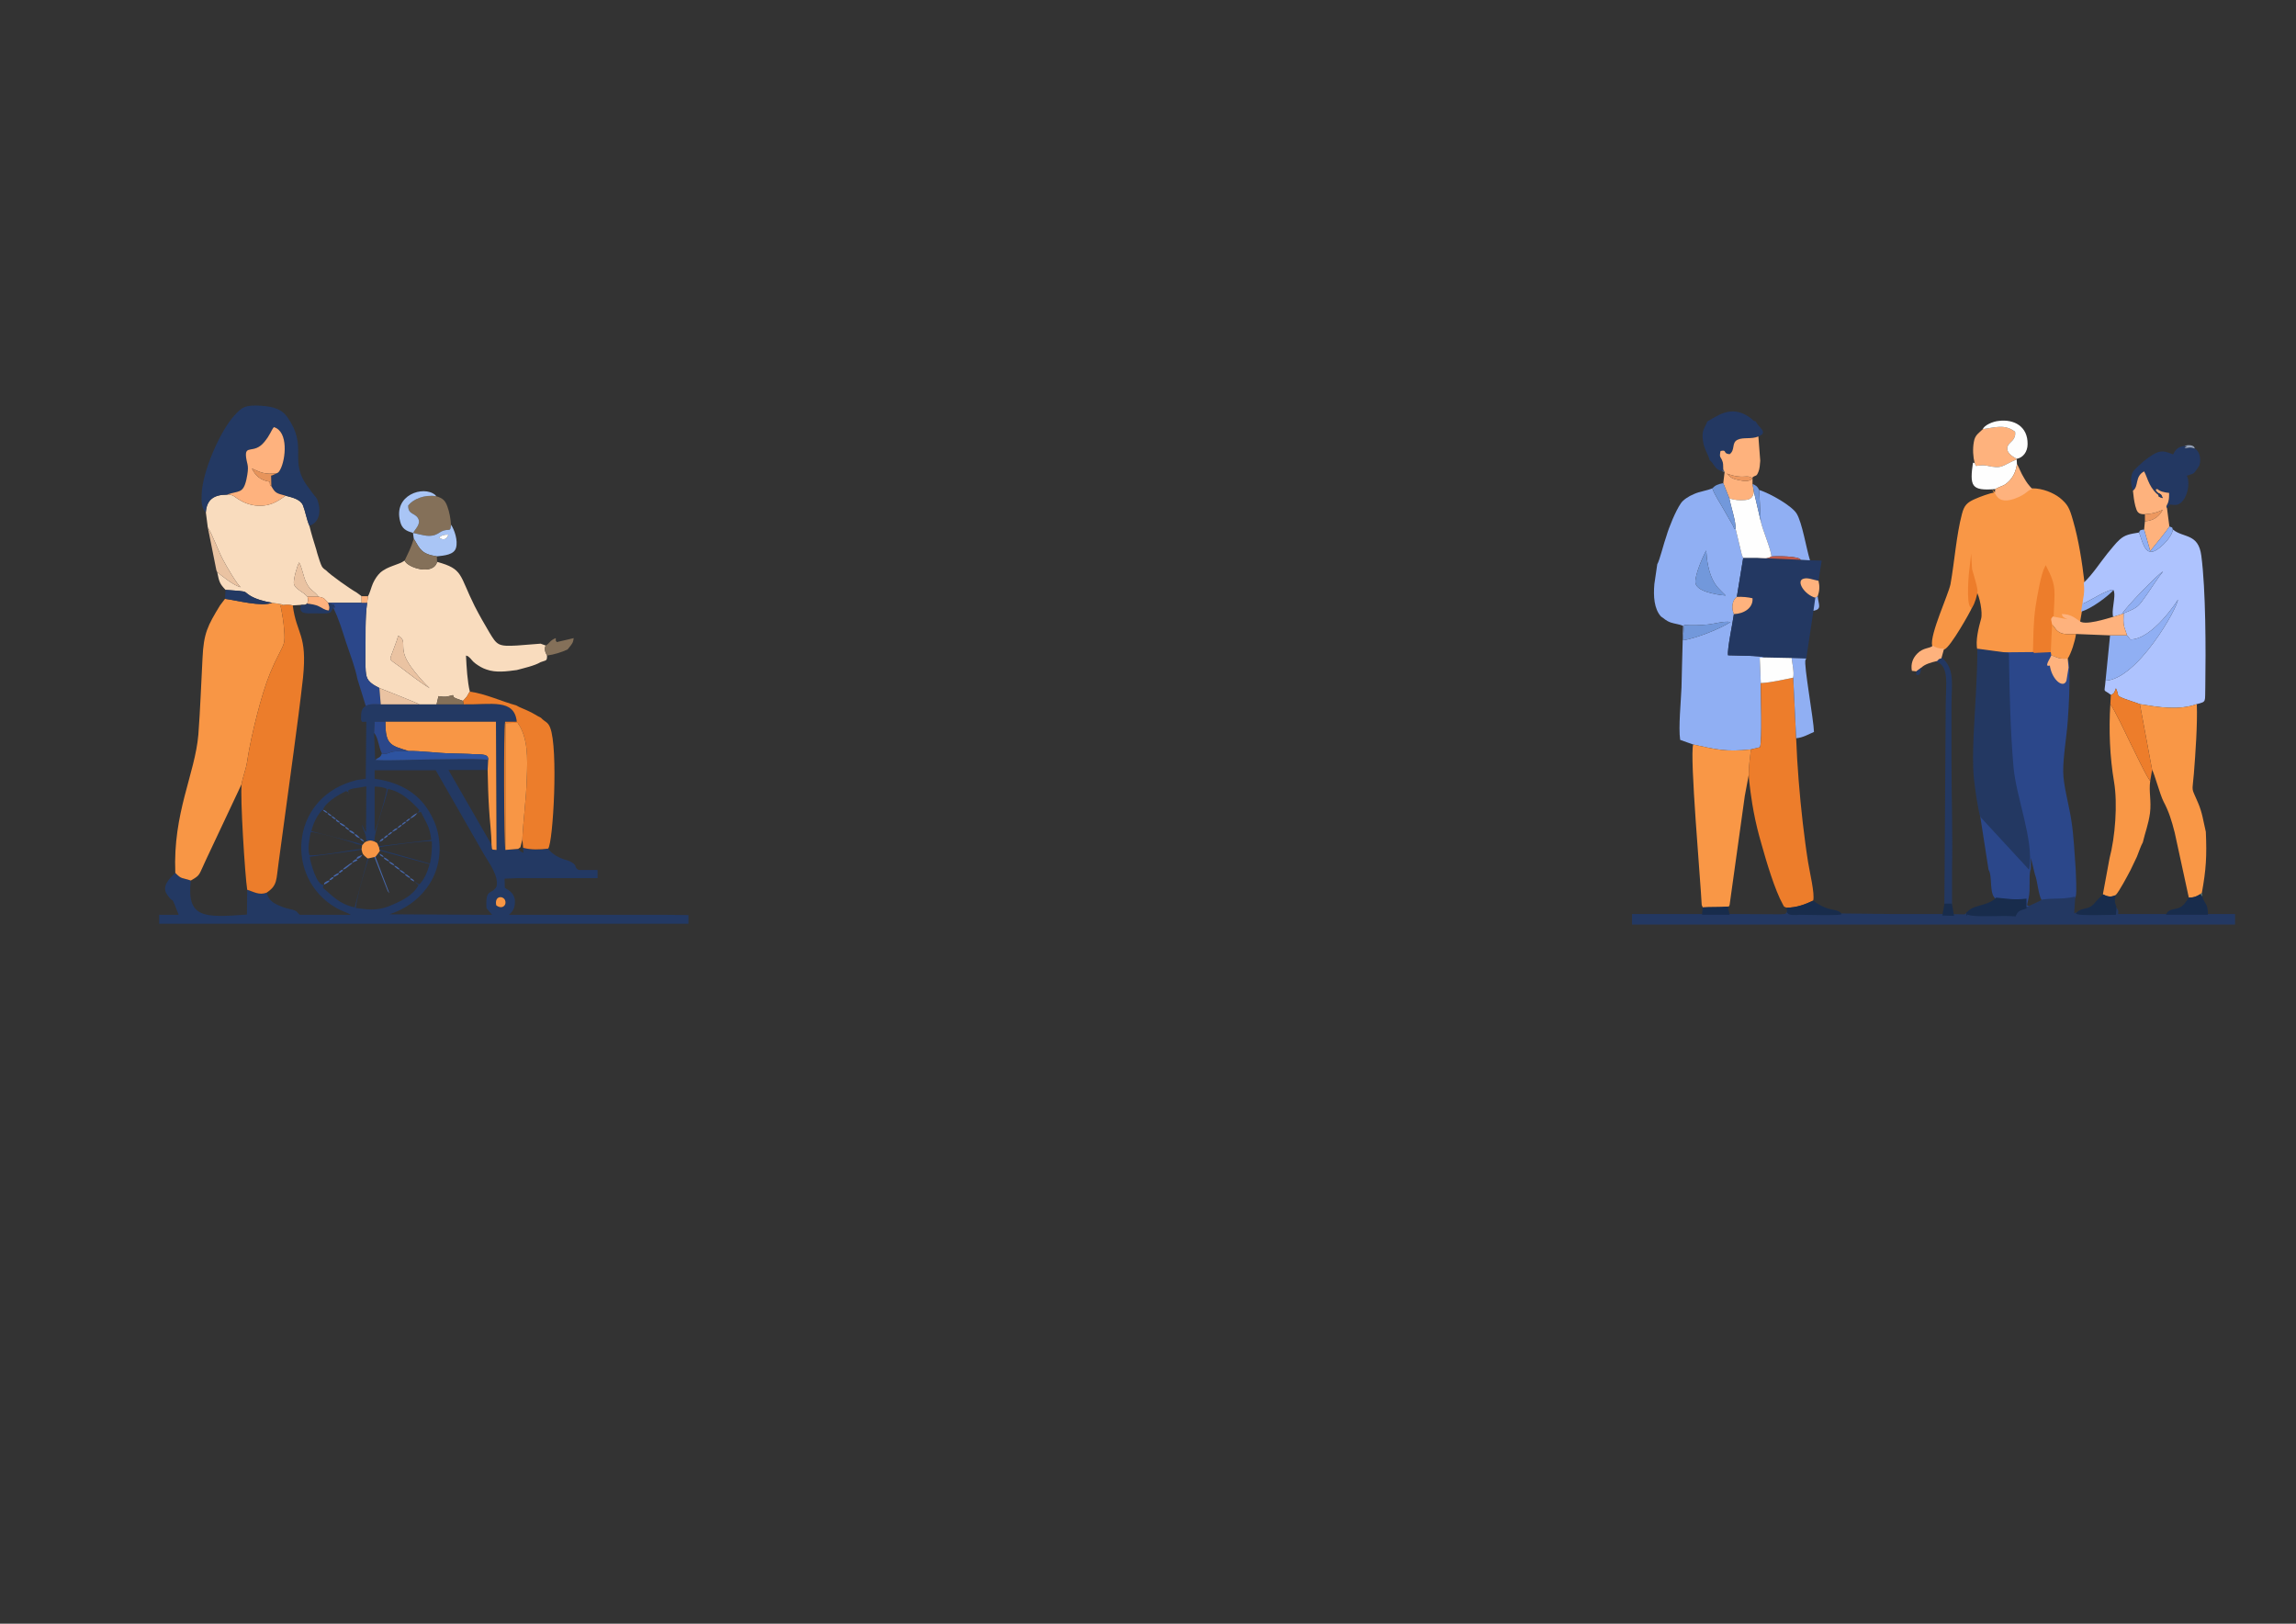 <?xml version="1.0" encoding="UTF-8"?>
<!DOCTYPE svg PUBLIC "-//W3C//DTD SVG 1.1//EN" "http://www.w3.org/Graphics/SVG/1.1/DTD/svg11.dtd">
<!-- Creator: CorelDRAW 2020 (64 Bit) -->
<svg xmlns="http://www.w3.org/2000/svg" xml:space="preserve" width="297mm" height="210mm" version="1.1" style="shape-rendering:geometricPrecision; text-rendering:geometricPrecision; image-rendering:optimizeQuality; fill-rule:evenodd; clip-rule:evenodd"
viewBox="0 0 29700 21000"
 xmlns:xlink="http://www.w3.org/1999/xlink"
 xmlns:xodm="http://www.corel.com/coreldraw/odm/2003">
 <rect x="0" y="0" width="29700" height="21000" fill="#333333" stroke="none"/>
 <defs>
  <style type="text/css">
   <![CDATA[
    .str4 {stroke:#182C4C;stroke-width:20;stroke-miterlimit:22.926}
    .str2 {stroke:#233862;stroke-width:20;stroke-miterlimit:22.926}
    .str1 {stroke:#2B478A;stroke-width:20;stroke-miterlimit:22.926}
    .str3 {stroke:#ED7D2B;stroke-width:20;stroke-miterlimit:22.926}
    .str0 {stroke:#F99746;stroke-width:20;stroke-miterlimit:22.926}
    .fil9 {fill:#847059}
    .fil6 {fill:#847059}
    .fil24 {fill:#182C4C}
    .fil27 {fill:#182C4C}
    .fil20 {fill:#233862}
    .fil19 {fill:#233862}
    .fil0 {fill:#233963}
    .fil5 {fill:#2B478A}
    .fil17 {fill:#2B478A}
    .fil8 {fill:#2D53A0}
    .fil12 {fill:#4667AA}
    .fil30 {fill:#5D8078}
    .fil25 {fill:#7298DB}
    .fil31 {fill:#75829C}
    .fil14 {fill:#90AFF3}
    .fil29 {fill:#96A3BA}
    .fil7 {fill:#A9C5F5}
    .fil16 {fill:#AEC3FE}
    .fil28 {fill:#C05849}
    .fil11 {fill:#E7945B}
    .fil10 {fill:#EAC3A2}
    .fil3 {fill:#EC7D2B}
    .fil18 {fill:#ED7D2B}
    .fil23 {fill:#ED7D2B}
    .fil26 {fill:#ED985F}
    .fil1 {fill:#F89645}
    .fil15 {fill:#F99746}
    .fil2 {fill:#F9DCBE}
    .fil21 {fill:#FEB27D}
    .fil4 {fill:#FEB27E}
    .fil22 {fill:#FEFEFE}
    .fil13 {fill:white}
   ]]>
  </style>
 </defs>
 <g id="Camada_x0020_1">
  <g id="_2877596404864">
   <path class="fil0" d="M6419.15 11708.83c-25.14,-122.81 82.61,-126.22 111.34,-71.64 32.32,64.82 -32.33,133.04 -111.34,71.64zm-4360.31 238.79l0 -115.99 251.94 0c-118.51,-310.43 -43.1,-102.34 -154.44,-269.49 -71.82,-112.58 61.06,-221.74 111.34,-272.91 82.59,85.28 79,58 201.1,98.94 -57.45,491.22 175.98,480.99 725.43,440.06l3.6 -320.67c79.01,23.87 154.43,75.05 251.39,37.53 28.73,105.74 93.37,139.85 186.74,177.38 53.87,23.89 86.19,27.3 140.05,40.93 79.02,20.48 61.06,37.53 104.15,68.23l657.2 0c-71.82,-44.35 -129.29,-44.35 -262.16,-136.45 -596.15,-419.59 -492,-1405.47 341.18,-1606.74l114.91 -17.05 7.18 -736.85c-64.64,0 -50.27,13.64 -68.24,-23.87 0,-95.52 0,-143.29 61.06,-180.81 61.05,-30.7 114.92,-20.47 193.93,-20.47l499.18 0 222.65 0 351.95 0c355.53,6.83 653.62,-78.46 685.92,225.15l-150.83 0c-21.55,95.52 -14.37,1610.15 3.6,1657.91l165.19 -13.65c28.73,30.7 25.13,34.12 68.24,51.16l-3.59 -64.8c104.14,27.29 215.47,23.87 323.21,10.23 35.91,61.4 147.24,129.63 254.97,153.51 143.65,57.99 68.24,88.7 140.07,122.81l244.19 0 0 105.74 -380.66 0 -355.53 0 -305.26 0 -161.61 6.84 3.6 115.98c35.9,30.7 43.09,20.46 82.59,61.41 25.15,23.87 35.92,51.16 46.69,92.1 7.18,95.51 -17.96,146.69 -75.41,197.85l984 0 1037.86 0 299.28 3.05 0 112.94 -6846.66 0zm2561.1 -1756.83l118.51 -20.47 -3.58 593.56c-32.33,-37.53 -28.74,-61.4 -53.88,-98.92 21.55,95.51 53.88,102.35 57.46,218.33 46.69,-17.06 57.47,-17.06 104.15,0 7.18,-180.81 136.47,-487.82 175.97,-678.86 175.97,30.7 319.63,177.39 405.81,272.9 -10.76,20.48 -10.76,23.89 -25.14,37.53 32.32,-13.64 10.78,-3.41 46.68,-13.64 53.87,122.8 114.93,180.79 132.88,361.59l-682.34 81.88 7.19 13.64c86.18,-20.46 606.92,-88.69 682.34,-78.46 3.59,102.35 -3.59,201.27 -25.14,289.97l-653.6 -184.22 7.18 17.06 642.82 173.97c-32.32,112.58 -68.22,194.45 -132.87,262.68l-64.64 -37.53 53.88 44.35c-64.66,129.63 -211.9,201.27 -323.23,249.03 -179.56,81.87 -280.1,78.46 -488.4,47.76 17.95,-160.33 118.51,-491.23 165.19,-641.33l-10.77 0 -125.7 470.76 -43.09 163.74c-208.29,-47.76 -283.71,-150.09 -409.41,-252.44 7.18,-44.34 -3.58,-13.63 10.78,-40.92 -93.37,20.45 -175.97,-303.61 -183.15,-361.61l610.52 -81.87 61.03 -10.24 0 -10.23 -61.03 6.82c-118.51,17.06 -520.74,88.7 -614.11,75.06 -25.15,-98.93 0,-204.68 17.96,-300.21 75.41,0 520.73,122.82 596.15,156.92l68.22 13.66 7.18 -6.82 -75.4 -23.89 -588.97 -150.1c17.95,-85.28 86.19,-238.79 150.82,-276.31 25.15,-88.7 190.35,-191.04 298.08,-242.21 43.1,23.88 10.77,-6.81 39.51,40.93 -7.19,-37.52 -53.88,-61.4 104.14,-81.86zm226.25 -17.07c53.87,0 118.51,6.83 158.02,30.71 -10.78,78.46 -125.7,494.65 -158.02,549.23l0 -579.94zm1447.28 1572.64l71.81 85.27 -75.41 0 -1253.35 -6.81c366.31,-112.58 703.89,-463.94 642.84,-965.42 -14.37,-119.39 -46.69,-211.51 -96.96,-307.01 -143.65,-283.14 -398.63,-433.24 -736.21,-481l0 -109.17 790.08 0 624.88 1088.22c68.22,115.98 193.92,283.14 161.59,416.17 -61.04,112.6 -147.24,10.25 -129.27,279.75zm-1454.46 -2268.55l7.18 -143.27 1569.37 0 7.18 1657.91c-71.82,-6.83 -53.86,6.82 -64.64,-68.22l-556.63 -965.42 506.36 0 7.18 -133.04c-226.25,-17.05 -506.36,-3.41 -739.8,-3.41 -211.88,0 -524.32,20.47 -721.83,6.82l-14.37 -351.37z"/>
   <path class="fil1" d="M2267.68 11289.23c82.6,85.29 79,58 201.11,98.93 129.28,-75.05 96.96,-61.4 201.11,-279.73l456.08 -968.81c10.78,-81.88 53.87,-180.81 71.83,-293.38 14.36,-105.75 35.91,-204.68 57.46,-310.43 43.09,-194.45 89.78,-378.66 147.24,-569.69 57.46,-191.04 125.69,-354.78 211.88,-518.52 61.05,-122.81 75.42,-133.04 61.05,-303.61 -7.18,-105.75 -25.13,-204.68 -46.68,-310.43l32.32 -10.24c-28.73,-17.05 -96.96,-17.05 -140.06,-27.29 -140.06,54.58 -456.09,-30.7 -610.51,-51.17l-64.64 85.29c-158.02,259.26 -211.89,358.19 -226.25,682.26 -17.96,327.49 -28.73,658.39 -53.87,989.29 -43.09,508.28 -330.39,1009.75 -298.07,1787.53z"/>
   <path class="fil2" d="M5557.26 8901.3c-125.7,-78.46 -258.57,-180.8 -373.49,-269.49 -147.24,-109.16 -147.24,-85.28 -118.51,-167.16 28.73,-81.87 64.64,-163.74 86.19,-242.2 93.37,47.76 50.27,105.75 71.82,208.09 14.37,75.05 50.28,129.63 86.19,184.21 71.83,102.34 168.79,211.5 247.8,286.55zm-797.26 -1190.55l-10.77 85.28c-28.73,208.09 -17.96,423.01 -21.55,634.51 0,85.28 -7.18,238.79 14.36,317.25 21.55,78.46 100.56,115.99 165.2,150.1 53.87,20.47 499.18,197.86 517.14,211.5l222.66 0 25.14 -105.75c96.96,13.65 93.37,10.24 186.74,-13.64 17.96,30.7 -3.59,20.47 35.91,40.93l93.38 34.12c17.95,-20.47 28.73,-27.29 46.68,-51.17 21.55,-27.29 17.96,-37.53 43.1,-68.23 -32.32,-129.63 -43.1,-320.66 -50.28,-467.35 43.09,17.06 7.18,-3.41 43.09,23.88 28.73,23.88 32.33,44.35 82.6,81.87 43.1,30.7 86.19,57.99 140.06,75.05 122.1,44.35 262.16,23.88 391.45,6.82 86.19,-23.88 229.84,-54.58 308.84,-102.34 71.83,-27.29 82.6,-10.23 82.6,-85.28 -28.73,-47.76 -35.91,-92.11 -17.95,-129.63l-64.65 -23.88 -305.25 23.88c-244.21,13.64 -258.57,-3.41 -359.13,-170.57 -64.64,-109.16 -129.28,-221.73 -190.33,-341.13 -201.11,-402.54 -143.65,-477.59 -484.82,-569.69 -50.28,180.8 -384.26,75.05 -420.18,-17.06 -79,57.99 -215.47,68.23 -316.02,156.92 -35.92,34.12 -68.24,81.87 -93.38,136.46 -21.54,47.75 -39.5,126.21 -64.64,167.15z"/>
   <path class="fil3" d="M3125.98 10139.62c-21.54,156.92 43.1,1187.14 71.83,1367.94 79.01,23.88 154.42,75.05 251.39,37.52 143.65,-95.52 122.1,-167.15 154.42,-385.48l193.93 -1429.34c43.09,-320.67 86.19,-644.74 122.1,-965.41 57.46,-566.28 -82.6,-552.63 -132.88,-934.7 -43.09,-13.65 -71.82,-13.65 -125.69,-6.83l-32.32 10.24c21.55,105.75 39.5,204.68 46.68,310.43 14.37,170.57 0,180.8 -61.05,303.61 -86.19,163.74 -154.42,327.48 -211.88,518.52 -57.46,191.03 -104.15,375.24 -147.24,569.69 -21.55,105.75 -43.1,204.68 -57.46,310.43 -17.96,112.57 -61.05,211.5 -71.83,293.38z"/>
   <path class="fil2" d="M2662.71 6625.95l25.14 194.44c61.05,95.52 132.88,296.79 193.93,412.77 43.1,85.29 193.93,341.14 233.43,361.61 -93.37,-20.47 -244.2,-146.69 -305.25,-194.45 25.13,126.22 32.32,150.1 107.73,228.56 61.05,3.41 122.1,10.23 179.56,13.64 96.97,10.24 68.24,17.06 132.88,58 75.42,47.75 186.75,78.46 290.89,95.51 43.1,10.24 111.33,10.24 140.06,27.29 53.87,-6.82 82.6,-6.82 125.69,6.83l107.74 -6.83c46.69,-3.41 46.69,6.83 79.01,-17.05 14.36,-51.17 17.95,-37.53 3.59,-88.7 -53.87,-64.81 -165.2,-98.93 -175.97,-170.56 -7.18,-51.17 43.09,-231.97 68.23,-272.91 39.51,68.23 53.87,184.21 93.37,262.67 46.69,98.93 107.74,109.16 158.02,180.8 82.6,13.65 75.42,30.7 122.1,75.05l3.59 3.41 430.95 0 0 -85.28 -64.64 -47.76c-86.19,-47.76 -341.17,-228.56 -395.04,-286.55 -57.46,-37.52 -57.46,-54.58 -82.6,-122.81 -14.36,-47.76 -32.32,-95.51 -43.09,-143.27 -32.32,-102.34 -64.64,-208.09 -89.78,-310.43 -35.91,-81.88 -50.28,-180.8 -82.6,-262.68 -32.32,-78.46 -132.88,-102.34 -226.25,-126.22 -107.74,78.46 -208.29,146.69 -395.04,126.22 -71.82,-10.23 -140.05,-34.11 -193.92,-68.22 -64.65,-34.12 -86.19,-78.46 -168.79,-71.64 -168.79,0 -262.16,64.81 -272.94,228.56z"/>
   <path class="fil0" d="M2608.85 6387.16c-3.6,88.69 -7.19,184.21 53.86,238.79 10.78,-163.75 104.15,-228.56 272.94,-228.56 150.83,-54.58 208.29,-6.82 251.39,-194.45 39.5,-187.62 10.77,-180.8 -3.6,-286.55 -21.54,-173.98 100.56,-37.52 233.44,-197.85 82.59,-98.93 86.19,-146.69 125.69,-194.45 190.33,54.58 154.42,416.18 82.6,549.22 -21.55,40.94 -32.32,40.94 -46.69,47.76l-57.46 27.29c-3.59,-3.41 -7.18,3.41 -14.36,3.41l3.59 136.46c50.28,88.69 64.64,92.1 183.15,122.8 93.37,23.88 193.93,47.76 226.25,126.22 32.32,81.88 46.69,180.8 82.6,262.68 136.47,-44.35 158.01,-201.27 96.96,-351.37 -43.09,-51.17 -71.82,-92.11 -104.14,-136.45 -280.12,-358.19 7.18,-518.53 -283.71,-924.47 -64.65,-92.11 -172.38,-129.63 -330.4,-139.87 -211.88,-13.64 -251.38,17.06 -355.53,133.04 -175.97,194.45 -405.81,712.97 -416.58,1006.35z"/>
   <path class="fil3" d="M5988.21 9065.05l10.77 44.34c355.53,6.83 653.61,-78.46 685.93,225.15l-150.84 0c-21.54,95.52 -14.36,1610.15 3.6,1657.91l0 -1640.85 158.01 -3.41c136.47,194.44 129.29,453.7 118.51,723.2 -7.18,269.49 -46.68,532.17 -57.46,788.02l10.78 105.75c104.14,27.29 215.47,23.88 323.21,10.23 64.64,-78.46 132.87,-1299.72 25.14,-1565.8 -28.73,-75.05 -68.24,-71.64 -118.51,-126.22 -50.28,-23.88 -96.97,-57.99 -158.02,-85.28 -46.69,-23.88 -118.51,-47.76 -161.61,-75.05 -179.56,-47.76 -405.81,-153.51 -599.73,-177.39 -25.14,30.7 -21.55,40.94 -43.1,68.23 -17.95,23.88 -28.73,30.7 -46.68,51.17z"/>
   <path class="fil1" d="M5284.32 9713.2c161.61,-3.41 373.49,27.29 549.46,30.7 96.97,3.41 197.52,3.41 294.48,10.24 107.74,3.41 193.93,-3.42 186.75,71.63l-7.18 133.04c3.59,167.16 7.18,324.08 17.95,491.24 7.19,150.09 32.32,330.89 32.32,474.17 10.78,75.05 -7.18,61.4 64.65,68.23l-7.19 -1657.91 -1429.31 0c-3.59,303.61 71.82,307.02 298.07,378.66z"/>
   <path class="fil1" d="M6537.67 10992.45l165.19 -13.65 28.73 -20.47 25.14 -98.92c10.78,-255.85 50.28,-518.53 57.46,-788.02 10.78,-269.5 17.96,-528.76 -118.51,-723.2l-158.01 3.41 0 1640.85z"/>
   <path class="fil4" d="M2935.65 6397.39c82.6,-6.82 104.14,37.52 168.79,71.64 53.87,34.11 122.1,57.99 193.92,68.22 186.75,20.47 287.3,-47.76 395.04,-126.22 -118.51,-30.7 -132.87,-34.11 -183.15,-122.8 -7.18,-13.65 -17.96,20.46 -21.55,-58 -125.69,-20.46 -183.15,-78.46 -229.84,-170.56 114.92,51.17 165.2,78.46 319.62,61.4 14.37,-6.82 25.14,-6.82 46.69,-47.76 71.82,-133.04 107.73,-494.64 -82.6,-549.22 -39.5,47.76 -43.1,95.52 -125.69,194.45 -132.88,160.33 -254.98,23.87 -233.44,197.85 14.37,105.75 43.1,98.93 3.6,286.55 -43.1,187.63 -100.56,139.87 -251.39,194.45z"/>
   <path class="fil5" d="M4311.1 7860.85c71.82,143.27 111.32,279.73 165.19,446.88 46.69,136.46 122.1,337.72 147.24,474.18l107.74 347.95c61.05,-30.7 114.92,-20.47 193.93,-20.47l-17.96 -211.5c-64.64,-34.11 -143.65,-71.64 -165.2,-150.1 -21.54,-78.46 -14.36,-231.97 -14.36,-317.25 3.59,-211.5 -7.18,-426.42 21.55,-634.51l-71.83 0 -430.95 0c17.96,10.24 -3.59,3.41 39.51,17.06 10.77,3.41 28.73,6.82 35.91,10.23 17.95,68.23 7.18,13.65 -10.77,37.53z"/>
   <path class="fil6" d="M5345.37 6892.03l-3.59 0c93.37,17.06 197.52,61.41 290.89,23.88 46.69,-17.06 61.05,-40.94 107.74,-54.58 79.01,-20.47 86.19,17.06 93.37,-75.05 -3.59,-71.64 -21.55,-170.57 -46.68,-235.38 -28.73,-81.87 -64.65,-109.16 -143.65,-133.04 -154.43,-23.88 -298.08,37.52 -362.72,119.39 -3.59,119.4 82.6,92.11 125.69,163.75 46.69,75.05 -39.5,143.27 -61.05,191.03z"/>
   <path class="fil7" d="M5679.36 6953.44c35.91,-34.12 71.82,-40.94 122.1,-37.53 -28.73,64.82 -64.64,75.05 -122.1,37.53zm-337.58 -61.41l10.78 75.05c82.59,139.87 100.55,197.86 298.07,228.56 96.96,-10.23 222.66,-20.47 247.79,-109.16 28.73,-95.52 -21.54,-238.8 -64.64,-300.2 -7.18,92.11 -14.36,54.58 -93.37,75.05 -46.69,13.64 -61.05,37.52 -107.74,54.58 -93.37,37.53 -197.52,-6.82 -290.89,-23.88z"/>
   <path class="fil8" d="M4939.56 9743.9c-17.95,57.99 -43.09,47.76 -86.19,85.28 197.52,13.65 509.96,-6.82 721.84,-6.82 233.43,0 513.55,-13.64 739.8,3.41 7.18,-75.05 -79.01,-68.22 -186.75,-71.63 -96.96,-6.83 -197.51,-6.83 -294.48,-10.24 -175.97,-3.41 -387.85,-34.11 -549.46,-30.7 -64.64,3.41 -129.28,-3.41 -193.93,6.82 -71.82,13.65 -93.37,44.35 -150.83,23.88z"/>
   <path class="fil7" d="M5345.37 6892.03c21.55,-47.76 107.74,-115.98 61.05,-191.03 -43.09,-71.64 -129.28,-44.35 -125.69,-163.75 64.64,-81.87 208.29,-143.27 362.72,-119.39l-14.37 -17.06c-150.83,-126.22 -545.87,0 -452.5,344.54 21.55,88.7 71.83,122.81 168.79,146.69z"/>
   <path class="fil9" d="M5234.04 7250.22c35.92,92.11 369.9,197.86 420.18,17.06l-3.59 -71.64c-197.52,-30.7 -215.48,-88.69 -298.07,-228.56 -35.92,119.4 -71.83,184.21 -118.52,283.14z"/>
   <path class="fil10" d="M5557.26 8901.3c-79.01,-75.05 -175.97,-184.21 -247.8,-286.55 -35.91,-54.58 -71.82,-109.16 -86.19,-184.21 -21.55,-102.34 21.55,-160.33 -71.82,-208.09 -21.55,78.46 -57.46,160.33 -86.19,242.2 -28.73,81.88 -28.73,58 118.51,167.16 114.92,88.69 247.79,191.03 373.49,269.49z"/>
   <path class="fil5" d="M4839.01 9477.82c53.87,61.4 61.05,191.03 100.55,266.08 57.46,20.47 79.01,-10.23 150.83,-23.88 64.65,-10.23 129.29,-3.41 193.93,-6.82 -226.25,-71.64 -301.66,-75.05 -298.07,-378.66l1429.31 0 -1569.37 0 -7.18 143.28z"/>
   <path class="fil10" d="M2799.18 7376.44l10.78 23.88c61.05,47.76 211.88,173.98 305.25,194.45 -39.5,-20.47 -190.33,-276.32 -233.43,-361.61 -61.05,-115.98 -132.88,-317.25 -193.93,-412.77l111.33 556.05z"/>
   <path class="fil0" d="M2910.51 7744.86c154.42,20.47 470.45,105.75 610.51,51.17 -104.14,-17.05 -215.47,-47.76 -290.89,-95.51 -64.64,-40.94 -35.91,-47.76 -132.88,-58 -57.46,-3.41 -118.51,-10.23 -179.56,-13.64l-7.18 115.98z"/>
   <path class="fil10" d="M4925.2 9109.39l499.18 0c-17.96,-13.64 -463.27,-191.03 -517.14,-211.5l17.96 211.5z"/>
   <path class="fil10" d="M3977.11 7717.57l143.65 0c-50.28,-71.64 -111.33,-81.87 -158.02,-180.8 -39.5,-78.46 -53.86,-194.44 -93.37,-262.67 -25.14,40.94 -75.41,221.74 -68.23,272.91 10.77,71.63 122.1,105.75 175.97,170.56z"/>
   <path class="fil9" d="M7058.4 8348.67c-17.96,37.52 -10.78,81.87 17.95,129.63 86.19,-10.24 193.93,-44.35 265.75,-78.46l43.1 -54.58c25.14,-34.12 28.73,-44.35 35.91,-92.11l-71.82 17.06 -147.24 34.11c-28.73,-40.93 -3.6,-13.64 -14.37,-51.17 -82.6,34.11 -75.42,68.23 -129.28,95.52z"/>
   <path class="fil1" d="M4738.45 10883.28c-28.73,13.65 -25.14,17.06 -46.68,40.94l-7.19 6.82 -7.18 47.76 0 10.24c14.37,61.4 14.37,61.4 68.24,105.75 3.59,3.41 7.18,6.82 10.77,6.82l10.77 0 75.42 -17.06 14.36 -3.41c21.55,-30.7 32.33,-37.52 57.46,-78.46l-7.18 -17.06 -3.59 -27.29 -7.18 -13.64c-21.55,-51.17 -10.78,-37.53 -53.87,-61.41 -46.69,-17.05 -57.46,-17.05 -104.15,0z"/>
   <path class="fil0" d="M3973.52 7806.27c-32.32,23.88 -32.32,13.64 -79.01,17.05 -39.5,126.22 71.83,109.17 175.97,109.17 43.1,0 111.33,3.41 150.83,0 71.83,-6.83 57.46,-20.47 89.79,-71.64 17.95,-23.88 28.72,30.7 10.77,-37.53 -7.18,-3.41 -25.14,-6.82 -35.91,-10.23 -43.1,-13.65 -21.55,-6.82 -39.51,-17.06l-3.59 -3.41c10.78,44.35 25.14,51.17 10.78,102.34 -57.46,-3.41 -79.01,-30.7 -125.7,-51.17 -43.09,-23.88 -104.14,-30.7 -154.42,-37.52z"/>
   <path class="fil4" d="M3973.52 7806.27c50.28,6.82 111.33,13.64 154.42,37.52 46.69,20.47 68.24,47.76 125.7,51.17 14.36,-51.17 0,-57.99 -10.78,-102.34 -46.68,-44.35 -39.5,-61.4 -122.1,-75.05l-143.65 0c14.36,51.17 10.77,37.53 -3.59,88.7z"/>
   <path class="fil9" d="M5647.04 9109.39l351.94 0 -10.77 -44.34 -93.38 -34.12c-39.5,-20.46 -17.95,-10.23 -35.91,-40.93 -93.37,23.88 -89.78,27.29 -186.74,13.64l-25.14 105.75z"/>
   <path class="fil11" d="M3510.25 6288.23l-3.59 -136.46c7.18,0 10.77,-6.82 14.36,-3.41l57.46 -27.29c-154.42,17.06 -204.7,-10.23 -319.62,-61.4 46.69,92.1 104.15,150.1 229.84,170.56 3.59,78.46 14.37,44.35 21.55,58z"/>
   <path class="fil1" d="M6419.15 11708.83c79.01,61.4 143.65,-6.83 111.33,-71.64 -28.73,-54.58 -136.46,-51.17 -111.33,71.64z"/>
   <polygon class="fil4" points="4677.4,7796.03 4749.23,7796.03 4760,7710.75 4677.4,7710.75 "/>
   <path class="fil12" d="M4856.96 11081.14l-14.36 3.41 172.38 440.06c10.77,17.06 14.36,17.06 21.55,27.29l-179.57 -470.76z"/>
   <path class="fil13" d="M5679.36 6953.44c57.46,37.52 93.37,27.29 122.1,-37.53 -50.28,-3.41 -86.19,3.41 -122.1,37.53z"/>
   <path class="fil12" d="M4436.79 11248.3c35.91,-13.65 39.5,-17.06 68.23,-40.94 14.37,-13.64 17.96,-13.64 28.73,-23.88 32.32,-23.88 14.37,-6.82 25.14,-27.29 -35.91,13.65 -35.91,17.06 -68.23,40.94 -14.37,10.23 -17.96,13.64 -28.73,20.46 -32.32,27.3 -14.37,6.83 -25.14,30.71z"/>
   <path class="fil12" d="M4627.12 11081.14c-21.54,23.88 -10.77,17.06 -14.36,30.7 46.69,-17.05 50.28,-20.46 75.42,-57.99l-61.06 27.29z"/>
   <path class="fil12" d="M5305.87 10586.5c39.5,-13.65 68.23,-37.53 93.37,-71.64 -28.73,13.65 -28.73,10.24 -53.87,30.7 -7.18,6.83 -14.36,10.24 -21.54,17.06 -14.37,17.06 -10.78,10.23 -17.96,23.88z"/>
   <path class="fil12" d="M4188.99 11442.74c10.78,-6.82 32.32,-17.05 39.51,-20.47 50.27,-34.11 21.54,-13.64 32.32,-37.52 -14.37,6.82 -32.32,10.23 -46.69,20.47 -43.09,34.11 -7.18,3.41 -25.14,37.52z"/>
   <path class="fil12" d="M4584.03 10787.77c-10.77,-20.47 17.96,-3.41 -28.73,-37.53 -14.37,-6.82 -25.14,-10.23 -39.5,-13.64 17.95,30.7 -17.96,-3.41 25.13,30.7 14.37,10.23 28.73,13.64 43.1,20.47z"/>
   <path class="fil12" d="M4314.69 11343.81c10.77,-6.82 25.13,-10.23 35.91,-17.05 53.87,-34.12 21.55,-13.65 32.32,-37.53 -10.77,6.83 -25.14,10.24 -35.91,17.06 -53.87,34.11 -21.55,13.64 -32.32,37.52z"/>
   <path class="fil12" d="M4465.52 10692.25c-10.78,-20.47 14.36,-3.41 -32.32,-34.11 -14.37,-10.24 -25.14,-13.65 -39.51,-17.06 14.37,27.29 -17.95,-3.41 25.14,30.7 14.37,10.24 28.73,13.65 46.69,20.47z"/>
   <path class="fil12" d="M4616.35 10825.29l39.5 17.06c-10.77,-20.47 0,-3.41 -17.95,-23.88 -7.18,-10.23 -17.96,-13.65 -25.14,-23.88l-28.73 -6.82c3.59,3.41 3.59,3.41 7.18,10.23 0,3.41 3.59,6.82 3.59,6.82 0,3.42 21.55,20.47 21.55,20.47z"/>
   <path class="fil12" d="M5032.93 11142.55c-14.36,-23.88 14.37,-3.42 -25.13,-30.71 -14.37,-13.64 -28.73,-17.05 -43.1,-23.88 14.37,23.88 -17.95,0 21.55,30.71 14.36,10.23 32.32,17.05 46.68,23.88z"/>
   <path class="fil12" d="M4558.89 11156.19l64.64 -27.29 -10.77 -17.06c-35.91,13.65 7.18,-13.64 -28.73,13.65 -43.1,30.7 -10.77,3.41 -25.14,30.7z"/>
   <path class="fil12" d="M5101.17 11193.72c-14.37,-23.88 14.36,0 -25.14,-30.71 -14.37,-10.23 -28.73,-13.64 -43.1,-20.46 10.78,23.87 -14.36,0 25.14,30.7 10.78,10.23 28.73,13.64 43.1,20.47z"/>
   <path class="fil12" d="M5072.44 10760.48c10.77,-6.83 25.14,-10.24 35.91,-17.06 3.59,-3.41 14.37,-10.23 17.96,-10.23 21.54,-20.47 7.18,-6.83 17.95,-23.88 -14.36,3.41 -28.73,6.82 -39.5,13.64 -3.59,3.41 -10.77,10.24 -14.37,13.65 -21.54,17.05 -7.18,3.41 -17.95,23.88z"/>
   <path class="fil12" d="M5305.87 11357.46c-14.37,-27.29 14.36,-3.41 -25.14,-30.7 -10.77,-13.65 -28.73,-17.06 -43.09,-23.88 14.36,23.88 -14.37,0 25.13,30.7 14.37,10.23 25.14,17.06 43.1,23.88z"/>
   <path class="fil12" d="M5169.4 11248.3c-14.36,-23.88 14.37,0 -25.14,-30.71 -10.77,-10.23 -28.73,-17.05 -43.09,-23.87 14.36,23.87 -14.37,3.41 25.14,30.7 10.77,13.64 28.73,17.05 43.09,23.88z"/>
   <path class="fil12" d="M5237.64 11302.88c-14.37,-27.29 17.95,0 -25.14,-30.7 -10.78,-10.24 -28.73,-17.06 -43.1,-23.88 14.37,23.88 -14.36,0 25.14,30.7 14.37,10.23 28.73,17.06 43.1,23.88z"/>
   <path class="fil12" d="M4964.7 10842.35c-21.55,10.23 -3.59,-6.82 -28.73,10.23 -32.32,27.29 -10.77,10.24 -28.73,37.53 61.05,-30.7 35.91,-10.24 57.46,-47.76z"/>
   <path class="fil12" d="M4382.92 11289.23c32.32,-10.23 -3.59,17.06 28.73,-10.23 43.09,-30.7 10.77,-3.41 25.14,-30.7 -35.91,13.64 7.18,-13.65 -28.73,10.23 -43.1,34.11 -10.78,3.41 -25.14,30.7z"/>
   <path class="fil12" d="M4260.82 11384.75c35.91,-13.65 -7.18,17.06 28.73,-10.23 43.09,-34.12 10.77,-3.42 25.14,-30.71 -32.32,10.24 7.18,-17.05 -28.73,10.24 -43.1,34.11 -10.78,3.41 -25.14,30.7z"/>
   <path class="fil12" d="M4964.7 10842.35c21.55,-6.82 3.59,6.82 28.73,-10.24 35.91,-27.29 14.37,-10.23 25.14,-30.7 -32.32,10.24 7.18,-13.64 -28.73,10.24 -35.91,30.7 -10.77,10.23 -25.14,30.7z"/>
   <path class="fil12" d="M5018.57 10801.41c25.14,-10.23 0,10.24 28.73,-13.64 35.91,-23.88 14.36,-10.24 25.14,-27.29 -25.14,10.23 3.59,-13.65 -28.73,10.23 -39.51,30.7 -10.78,6.82 -25.14,30.7z"/>
   <path class="fil12" d="M4393.69 10641.08c-10.77,-23.88 14.37,0 -25.14,-30.7 -25.13,-20.47 -3.59,-3.41 -25.13,-13.65 10.77,20.47 -7.19,6.83 14.36,27.29 14.37,10.24 21.55,10.24 35.91,17.06z"/>
   <path class="fil12" d="M5198.13 10668.37c25.14,-10.23 -3.59,10.24 28.73,-13.64 35.91,-23.88 10.78,-6.83 25.14,-27.29 -28.73,10.23 0,-10.24 -28.73,10.23 -32.32,23.88 -14.36,13.64 -25.14,30.7z"/>
   <path class="fil12" d="M5359.74 11401.81c-14.37,-20.47 3.59,-10.24 -17.96,-27.29 -14.36,-10.24 -17.95,-10.24 -35.91,-17.06 10.77,17.06 -7.18,6.82 14.36,23.88 14.37,10.23 21.55,10.23 39.51,20.47z"/>
   <path class="fil12" d="M5252 10627.44c28.73,-13.65 -7.18,13.64 28.73,-13.65 32.32,-23.88 14.37,-10.23 25.14,-27.29 -25.14,10.23 0,-10.23 -28.73,10.23 -35.91,27.29 -14.37,10.24 -25.14,30.71z"/>
   <path class="fil12" d="M5144.26 10709.31c21.55,-10.24 -3.59,10.23 28.73,-13.65 35.92,-27.29 10.78,-6.82 25.14,-27.29 -28.73,10.24 0,-10.23 -28.73,10.24 -32.32,23.87 -14.36,13.64 -25.14,30.7z"/>
   <path class="fil12" d="M4235.68 10514.86c-14.37,-20.47 14.36,0 -25.14,-27.29 -28.73,-20.47 -7.18,-3.41 -32.32,-13.64 10.77,17.05 0,10.23 21.55,23.87 14.36,13.65 17.95,10.24 35.91,17.06z"/>
   <path class="fil12" d="M4964.7 11087.96c-17.95,-30.7 -7.18,-20.46 -57.46,-47.75 14.37,23.88 3.59,23.88 57.46,47.75z"/>
   <path class="fil12" d="M4343.42 10596.73c-14.37,-23.88 14.36,3.41 -25.14,-27.29 -35.91,-27.29 0,0 -28.73,-13.64 10.77,17.05 -7.18,6.82 17.95,23.88 14.37,13.64 17.96,13.64 35.92,17.05z"/>
   <path class="fil12" d="M4515.8 10736.6c-14.37,-27.29 17.95,0 -25.14,-30.7 -25.14,-20.47 -7.19,-3.42 -25.14,-13.65 10.77,20.47 -7.18,6.82 14.36,23.88 14.37,13.64 21.55,13.64 35.92,20.47z"/>
   <path class="fil12" d="M4655.85 10842.35c14.37,27.29 7.19,20.47 57.46,47.76 -17.95,-23.88 -7.18,-27.29 -57.46,-47.76z"/>
   <path class="fil12" d="M4289.55 10555.8c-14.37,-20.47 14.36,0 -25.14,-27.29 -32.32,-23.88 -3.59,-3.41 -28.73,-13.65 10.77,17.06 -3.59,6.82 17.96,23.88 14.36,13.65 17.95,10.23 35.91,17.06z"/>
  </g>
  <g id="_2841175029488">
   <path class="fil14" d="M21785.48 8083.33c106.68,7.06 209.92,3.53 313.15,-7.06 92.91,-10.58 199.59,-45.87 285.62,-31.76 -110.12,77.64 -447.36,215.27 -615.97,236.45l17.2 -197.63zm536.83 -381.13c-123.88,-10.59 -392.3,-52.94 -392.3,-176.45 0,-102.35 96.36,-328.2 141.09,-405.84 6.88,127.04 27.53,250.56 72.27,352.9 48.17,112.93 106.67,155.28 178.94,229.39zm-767.39 -765.8c-27.53,70.58 -89.47,321.14 -117,359.96l-37.85 257.62c-13.77,158.8 -3.44,321.14 86.03,419.95 41.29,24.71 58.5,52.94 127.32,77.64 55.06,17.65 106.68,21.17 158.3,42.35l-13.77 508.18 -6.88 289.38c-6.88,179.98 -41.29,515.24 -17.21,677.57l168.62 60c295.95,63.52 419.83,98.81 746.74,63.52l117 -28.23c30.98,-88.23 10.33,-684.63 10.33,-829.32l-13.77 -328.2 58.5 -3.53c-34.41,-24.71 -392.29,-24.71 -468,-28.24 -13.76,-70.58 61.94,-427.01 75.71,-532.88 -34.41,-74.11 -24.09,-179.98 37.85,-222.33l82.59 -504.65c-6.88,-10.59 -3.44,-3.53 -13.77,-28.23 -6.88,-21.18 -3.44,-3.53 -6.88,-21.18l-79.15 -331.72c-20.64,21.17 -10.32,7.05 -34.41,-38.82l-113.56 -197.63c-41.29,-77.64 -130.76,-208.21 -151.41,-282.32 -72.27,31.76 -158.3,38.82 -237.44,74.11 -68.83,28.23 -144.53,77.64 -172.06,123.51 -65.39,95.29 -151.42,303.5 -185.83,423.49z"/>
   <path class="fil15 str0" d="M25804.81 6378.81c-68.83,10.59 -192.71,56.47 -254.65,84.7 -96.36,42.35 -134.21,77.64 -161.74,187.04 -72.26,271.73 -96.35,621.11 -147.97,906.96 -27.53,137.63 -268.41,649.34 -237.44,794.03 37.85,21.17 72.26,38.82 144.53,38.82 75.7,-28.23 333.79,-487.01 354.44,-539.94 -61.94,-28.24 -24.09,-451.72 -13.76,-532.89 0,17.65 75.7,243.51 82.59,321.14 44.73,60 89.47,285.86 65.38,367.02 -30.97,109.4 -75.71,285.85 -48.18,395.25l340.68 45.88 378.53 -3.53c6.89,-215.27 3.44,-381.13 34.42,-592.87 20.64,-130.58 68.82,-416.43 120.44,-511.71 137.65,264.67 103.23,310.55 92.91,635.22l189.27 35.29c-48.18,-21.17 -61.95,-28.23 -75.71,-67.05 123.88,-3.53 185.82,63.52 230.56,88.23l20.65 -119.99 24.09 -148.22c17.2,-88.23 20.64,-137.63 10.32,-225.86 -30.97,-264.67 -75.71,-554.06 -147.97,-801.09 -44.74,-158.8 -65.38,-204.68 -168.62,-289.38 -82.59,-63.52 -216.8,-119.98 -347.56,-119.98 -58.5,14.11 -58.5,35.29 -117,70.58 -34.42,21.17 -72.27,38.82 -120.45,56.46 -130.76,42.35 -203.03,17.65 -247.76,-74.11z"/>
   <path class="fil16" d="M27669.94 6886.99c-123.88,21.17 -178.94,28.23 -251.21,91.76 -51.62,45.87 -110.12,123.51 -158.29,179.98 -96.36,119.98 -192.71,271.73 -306.27,377.6 10.32,88.23 6.88,137.63 -10.32,225.86l-3.45 45.88c68.83,-21.18 337.24,-201.16 399.18,-176.45l6.89 21.17c17.2,63.52 -24.09,211.74 -17.21,289.38 0,24.7 3.44,24.7 6.88,35.29l113.56 -35.29c27.53,-67.05 478.33,-532.88 529.95,-550.53 -65.38,77.64 -147.97,211.74 -213.36,303.5 -106.67,148.22 -99.79,158.8 -295.94,236.44 -6.88,158.81 0,155.28 44.74,285.85l41.29 52.94c285.62,3.53 615.98,-508.18 615.98,-515.24 -3.45,105.87 -523.07,1030.48 -936.01,1048.12 -13.77,176.46 -37.85,98.82 68.82,183.51 48.18,-14.11 48.18,-42.34 65.39,-84.69 48.17,102.34 -10.33,88.22 117,137.63 55.06,21.17 141.09,45.88 192.7,67.05 240.89,38.82 498.98,84.7 736.42,0 130.77,-35.29 103.24,-21.17 110.12,-232.92 6.88,-469.36 6.88,-1242.21 -51.62,-1686.87 -37.85,-292.91 -230.56,-225.86 -368.21,-338.79 -10.32,95.29 -147.97,232.92 -223.68,271.74 -141.08,77.64 -172.06,-130.58 -213.35,-232.92z"/>
   <path class="fil17 str1" d="M26307.22 8443.29l-378.53 3.53 48.18 7.06c6.88,479.95 17.2,984.6 58.5,1461.02 34.41,402.31 261.53,938.72 206.47,1312.8l-615.97 -666.99 106.67 684.63c55.06,88.23 3.44,317.62 92.91,374.08 151.42,14.12 223.68,31.76 378.54,14.12l0 109.4 41.29 -14.12c-30.97,-14.12 -48.18,14.12 -13.76,-116.46 27.53,-105.87 -3.44,-296.44 27.53,-374.08l3.44 -222.32 68.82 285.85c37.86,98.81 41.3,254.09 89.47,342.31 144.53,-21.17 244.33,0 412.95,-35.29l6.88 -14.11c17.21,-56.47 0,-282.33 0,-345.85 -17.21,-222.33 -24.09,-434.07 -58.5,-649.34 -27.53,-179.98 -103.24,-448.19 -103.24,-617.58 -3.44,-183.51 44.74,-458.77 58.5,-656.4 17.21,-236.44 27.53,-455.24 20.65,-691.69l-27.53 169.39c-34.41,95.29 -158.29,14.12 -203.03,-141.16 -27.53,-98.81 13.77,-31.76 -48.18,-56.46 10.33,-63.52 34.42,-74.11 55.06,-130.58l-6.88 -42.34 -220.24 10.58z"/>
   <path class="fil18" d="M22776.55 8835.02c0,144.69 20.65,741.09 -10.33,829.32l-117 28.23c-13.76,127.04 -27.53,201.15 -27.53,324.67 -3.44,70.58 44.74,391.72 61.95,476.42 27.53,148.22 61.94,285.85 103.23,427.01 61.94,222.33 172.06,592.88 275.3,776.39 24.09,38.82 0,21.17 48.18,42.35 134.2,0 247.76,-45.88 344.12,-91.76 24.08,-84.69 -48.18,-381.13 -65.39,-494.06 -27.53,-169.4 -48.17,-338.79 -68.82,-508.18 -41.3,-359.96 -72.27,-734.04 -86.03,-1097.53l-37.85 -783.45c-147.98,28.24 -258.09,60 -419.83,70.59z"/>
   <path class="fil19 str2" d="M26420.78 11644.12c-44.74,28.23 -113.56,52.94 -175.5,84.7l-41.29 14.12c-82.59,24.7 -110.12,31.75 -137.65,98.81 -161.74,-17.64 -564.36,21.17 -619.42,-28.23 -34.41,28.23 -27.53,21.17 -89.47,21.17 -30.97,0 -61.94,-3.53 -92.91,0l-127.33 -3.53 -543.71 0 -141.09 0 -629.74 -7.05c-41.29,21.17 -440.46,7.05 -547.14,7.05 -20.65,3.53 -137.66,10.59 -147.98,-17.64 -3.44,-7.06 -6.88,-3.53 -10.32,-7.06 -13.77,17.65 0,24.7 -82.59,28.23l-660.71 -3.53 -357.89 0 -894.94 0 0 116.46 7780.73 0 0 -116.46 -340.62 0 -543.7 0 -629.75 0c3.44,-45.87 10.33,-45.87 -10.32,-74.11l-6.89 74.11c-72.26,0 -437.03,14.12 -498.97,-7.05l-20.65 -10.59c-17.2,14.11 -10.32,7.05 -30.96,17.64l13.76 -222.33c-168.62,35.29 -268.42,14.12 -412.95,35.29z"/>
   <path class="fil20" d="M22466.84 7719.84c72.27,-3.53 144.53,3.53 203.03,17.65 10.32,127.04 -113.56,201.15 -240.88,204.68 -13.77,105.87 -89.47,462.3 -75.71,532.88 75.71,3.53 433.59,3.53 468,28.24l354.45 7.05 189.26 7.06 92.92 -617.58 24.09 -169.39c-141.09,-38.82 -258.09,-222.33 -147.98,-247.03 55.06,-14.12 113.56,14.11 189.27,28.23l41.29 -261.15 -151.41 -3.53 -120.44 -7.06 -560.92 -24.7 -182.38 0 -82.59 504.65z"/>
   <path class="fil19 str2" d="M25625.87 10560.71l615.97 666.99c55.06,-374.08 -172.06,-910.49 -206.47,-1312.8 -41.3,-476.42 -51.62,-981.07 -58.5,-1461.02l-48.18 -7.06 -340.68 -45.88c0,352.91 -30.97,748.16 -48.17,1108.12 -6.89,176.45 -13.77,381.14 3.44,554.06 13.76,127.04 48.17,388.19 82.59,497.59z"/>
   <path class="fil15" d="M22012.6 11704.12l13.77 31.76c103.23,-7.06 209.91,0 323.47,-10.59 30.97,-10.59 13.76,0 24.09,-24.7l196.15 -1408.09 51.61 -275.26c0,-123.52 13.77,-197.63 27.53,-324.67 -326.91,35.29 -450.79,0 -746.74,-63.52 -48.17,144.69 96.36,1775.1 110.12,2075.07z"/>
   <path class="fil15" d="M27838.56 9957.25c27.53,38.82 103.24,324.67 147.97,409.36 68.82,130.58 103.24,239.98 144.53,402.31l182.39 839.91c75.7,0 103.23,-17.64 151.41,-45.87l17.2 -14.12c55.06,-303.5 65.39,-472.89 51.62,-790.5 -34.41,-144.69 -44.73,-247.04 -103.23,-381.14 -89.48,-211.74 -72.27,-112.93 -51.62,-370.55 20.65,-261.15 48.17,-642.28 37.85,-899.9 -237.44,84.7 -495.53,38.82 -736.42,0l158.3 850.5z"/>
   <path class="fil15" d="M27287.97 11100.65l-86.03 465.83c55.06,28.24 99.79,42.35 165.17,10.59 48.18,-49.41 151.42,-247.03 192.71,-324.67 27.53,-56.46 55.06,-112.93 82.59,-172.92 17.21,-42.35 55.06,-151.75 75.71,-183.51 30.97,-130.58 72.26,-232.92 92.91,-377.61 20.65,-162.33 -17.21,-278.79 3.44,-419.95 -37.85,-28.23 -220.24,-419.96 -258.09,-490.54 -41.29,-84.69 -216.8,-458.77 -258.09,-497.59 -20.65,335.26 -6.88,677.57 48.18,1002.24 48.17,285.86 13.76,716.4 -58.5,988.13z"/>
   <path class="fil20" d="M27590.79 6347.05c79.15,-59.99 20.65,-183.51 144.53,-250.56 24.09,42.35 44.74,112.93 72.27,165.86 30.97,60 72.26,112.93 113.56,141.16l3.44 -24.7c-30.97,-24.7 -27.53,-21.17 -41.3,-49.41 -34.41,-28.23 -17.2,49.41 -27.53,-45.87 13.77,3.53 10.33,0 27.53,10.58 24.09,21.18 3.45,0 20.65,28.24 37.86,35.29 89.47,45.87 154.86,52.93 0,38.82 0,77.64 -10.33,112.93 -10.32,42.35 -37.85,56.46 -17.2,84.7 61.94,-67.05 13.76,-42.35 110.11,-42.35 130.77,-3.53 203.04,-257.62 147.98,-377.61 3.44,0 6.88,-7.06 10.32,-3.53l41.29 -14.11c37.86,-14.12 24.09,-3.53 51.62,-31.76 10.33,-10.59 51.62,-70.58 58.5,-88.23 27.53,-84.7 -3.44,-187.04 -61.94,-215.27 -55.06,-17.65 -58.5,-14.12 -117,-3.53 0,-10.59 -41.29,10.59 20.65,-24.7l-34.41 -3.53c-86.03,10.59 -117.01,45.88 -147.98,109.4 -151.41,-67.05 -199.59,-52.94 -381.97,88.22 -24.09,21.18 -127.32,112.93 -141.09,141.17 -34.41,70.58 -20.65,176.45 3.44,239.97z"/>
   <path class="fil14" d="M22776.55 6742.3c24.09,112.93 137.65,374.08 137.65,455.25 61.94,-7.06 361.32,-7.06 378.53,42.34l120.44 7.06c-48.18,-155.28 -99.79,-483.48 -172.06,-603.46 -58.5,-98.82 -333.8,-257.62 -485.21,-307.03l20.65 405.84z"/>
   <path class="fil20" d="M22084.87 5450.68c-34.42,91.75 -79.15,112.92 -55.06,257.61 13.76,98.82 65.38,165.87 86.03,243.51 65.38,52.93 61.94,119.98 158.29,141.16 27.53,-10.59 27.53,14.12 17.21,-21.18 -3.44,-59.99 3.44,-77.63 -17.21,-123.51 -17.2,-35.29 -30.97,-38.82 -24.09,-81.17 3.45,-38.82 3.45,-24.7 10.33,-35.29 86.03,-17.64 20.65,35.29 113.56,42.35 75.7,-56.47 20.65,-148.22 103.23,-187.04 72.27,-35.29 178.95,-3.53 268.42,-42.35 134.2,-52.93 6.88,-109.4 -34.41,-194.09 -41.3,-10.59 -27.53,-14.12 -68.83,-45.88 -251.21,-187.04 -443.91,-10.59 -557.47,45.88z"/>
   <path class="fil21" d="M22336.07 6124.72c230.57,84.7 254.65,0 333.8,63.52 -48.18,49.41 -123.88,31.76 -192.71,17.65 -92.91,-21.18 -86.03,-35.29 -141.09,-81.17zm-44.73 -52.94l17.2 35.3 -17.2 141.16 79.15 197.62c61.94,21.18 134.2,28.23 203.03,21.18 75.7,-7.06 103.23,-35.29 113.56,-109.4l-17.21 -98.82 0 -84.69c44.74,-35.29 48.18,-3.53 75.71,-70.58 17.2,-38.82 20.64,-98.82 24.09,-144.69l-24.09 -314.09c-89.47,38.82 -196.15,7.06 -268.42,42.35 -82.58,38.82 -27.53,130.57 -103.23,187.04 -92.91,-7.06 -27.53,-59.99 -113.56,-42.35 -6.88,10.59 -6.88,-3.53 -10.33,35.29 -6.88,42.35 6.89,45.88 24.09,81.17 20.65,45.88 13.77,63.52 17.21,123.51z"/>
   <path class="fil22" d="M22370.49 6445.86c17.2,102.34 86.03,296.44 79.14,388.2l79.15 331.72c3.44,17.65 0,0 6.88,21.18 10.33,24.7 6.89,17.64 13.77,28.23l182.38 0c79.15,3.53 123.89,17.65 182.39,-17.64 0,-81.17 -113.56,-342.32 -137.65,-455.25l-89.47 -384.66c-10.33,74.11 -37.86,102.34 -113.56,109.4 -68.83,7.05 -141.09,0 -203.03,-21.18z"/>
   <path class="fil14" d="M27515.09 8217.43l-220.24 0 -58.5 585.82c412.94,-17.64 932.56,-942.25 936.01,-1048.12 0,7.06 -330.36,518.77 -615.98,515.24l-41.29 -52.94z"/>
   <path class="fil21" d="M27590.79 6347.05c6.88,67.05 13.77,130.57 30.97,197.62 20.65,74.11 34.42,109.4 123.89,105.88 106.67,-7.06 147.97,-21.18 230.56,-56.47 -44.74,77.64 -103.24,137.63 -230.56,148.22l-10.33 105.87 79.15 278.79 117 -144.69c48.18,-63.52 89.47,-109.4 130.77,-172.92l-30.97 -236.44c-20.65,-28.24 6.88,-42.35 17.2,-84.7 10.33,-35.29 10.33,-74.11 10.33,-112.93 -65.39,-7.06 -117,-17.64 -154.86,-52.93l-20.65 7.05c13.77,28.24 10.33,24.71 41.3,49.41 34.41,21.17 27.53,7.06 51.62,63.52 -72.27,-24.7 -44.74,-17.64 -55.06,-38.82 -41.3,-28.23 -82.59,-81.16 -113.56,-141.16 -27.53,-52.93 -48.18,-123.51 -72.27,-165.86 -123.88,67.05 -65.38,190.57 -144.53,250.56z"/>
   <path class="fil18" d="M27305.17 8986.76l-6.88 123.52c41.29,38.82 216.8,412.9 258.09,497.59 37.85,70.58 220.24,462.31 258.09,490.54l24.09 -141.16 -158.3 -850.5c-51.61,-21.17 -137.64,-45.88 -192.7,-67.05 -127.33,-49.41 -68.83,-35.29 -117,-137.63 -17.21,42.35 -17.21,70.58 -65.39,84.69z"/>
   <path class="fil21" d="M25649.95 5549.49c-48.17,49.4 -103.23,74.11 -117,165.86 -17.2,91.76 -10.32,194.1 10.33,275.27l17.2 35.29c48.18,-3.53 82.59,-14.12 137.65,-3.53 209.91,45.88 189.27,3.53 388.86,-81.17l0 -7.06c-51.62,-28.23 -151.42,-84.69 -113.56,-169.39 24.09,-52.94 106.67,-74.11 92.91,-179.98 -134.21,-105.87 -268.41,-52.94 -416.39,-35.29z"/>
   <path class="fil19 str2" d="M25058.07 8549.16c172.06,70.58 120.44,310.56 120.44,582.29l-13.77 2149.18 -3.44 416.43 79.15 0 0 -444.66c10.32,-465.83 -6.88,-949.31 -6.88,-1418.67 0,-236.44 0,-476.42 0,-716.39 0,-257.62 48.17,-462.31 -120.44,-603.47 -41.3,14.12 -24.09,3.53 -55.06,35.29z"/>
   <path class="fil23 str3" d="M26307.22 8434.98l220.24 -10.59 17.21 -356.43c-6.89,-56.47 -27.53,-67.05 10.32,-102.34 10.32,-324.67 44.74,-370.55 -92.91,-635.23 -51.62,95.29 -99.8,381.14 -120.44,511.71 -30.98,211.74 -27.53,377.61 -34.42,592.88z"/>
   <path class="fil14" d="M23196.38 8764.43l37.85 783.45c89.47,-7.06 161.74,-52.94 230.56,-81.17 -3.44,-155.28 -134.21,-871.67 -110.12,-931.66l10.32 -17.65 -189.26 -7.06c10.32,84.7 34.41,176.46 20.65,254.09z"/>
   <path class="fil21" d="M27449.7 7942.17l-113.56 35.29c-75.7,21.18 -378.53,119.99 -437.03,52.94 -44.74,-24.71 -106.68,-91.76 -230.56,-88.23 13.76,38.82 27.53,45.88 75.71,67.05l-189.27 -35.29c-37.85,35.29 -17.21,45.88 -10.32,102.34 44.73,45.88 44.73,77.64 110.11,109.4 61.95,24.71 130.77,14.12 199.59,14.12l440.48 17.64 220.24 0c-44.74,-130.57 -51.62,-127.04 -44.74,-285.85l-20.65 10.59z"/>
   <path class="fil22" d="M25543.28 5990.62c-24.09,-21.18 -17.21,28.23 -20.65,-17.65 -44.74,314.09 -27.53,377.61 285.62,352.91 96.35,-52.94 110.12,-31.77 185.82,-109.4 51.62,-56.47 82.59,-119.99 96.36,-215.28l-3.44 -59.99c-199.59,84.7 -178.95,127.05 -388.86,81.17 -55.06,-10.59 -89.47,0 -137.65,3.53l-17.2 -35.29z"/>
   <path class="fil22" d="M22776.55 8835.02c161.74,-10.59 271.85,-42.35 419.83,-70.59 13.76,-77.63 -10.33,-169.39 -20.65,-254.09l-354.45 -7.05 -58.5 3.53 13.77 328.2z"/>
   <path class="fil24 str4" d="M25446.92 11813.52c55.06,49.4 457.68,10.58 619.42,28.23 27.53,-67.05 55.06,-74.11 137.65,-98.81l0 -109.4c-154.86,17.64 -227.12,0 -378.54,-14.12 -113.55,116.46 -309.7,84.7 -378.53,194.1z"/>
   <path class="fil22" d="M25649.95 5549.49c147.98,-17.65 282.18,-70.58 416.39,35.29 13.76,105.87 -68.82,127.04 -92.91,179.98 -37.86,84.7 61.94,141.16 113.56,169.39 82.59,-14.11 141.09,-91.75 141.09,-190.56 3.44,-225.86 -172.06,-324.68 -371.65,-299.97 -82.59,7.06 -192.71,59.99 -206.48,105.87z"/>
   <path class="fil21" d="M25808.25 6325.88l-3.44 52.93c44.73,91.76 117,116.46 247.76,74.11 48.18,-17.64 86.03,-35.29 120.45,-56.46 58.5,-35.29 58.5,-56.47 117,-70.58 -51.62,-56.47 -72.27,-81.17 -110.12,-148.22 -37.85,-60 -58.5,-123.52 -89.47,-176.46 -13.77,95.29 -44.74,158.81 -96.36,215.28 -75.7,77.63 -89.47,56.46 -185.82,109.4z"/>
   <path class="fil15" d="M26527.46 8432.71l6.88 42.34c92.92,31.77 89.47,49.41 213.36,42.35 44.73,-70.58 92.91,-218.8 106.67,-317.61 -68.82,0 -137.64,10.59 -199.59,-14.12 -65.38,-31.76 -65.38,-63.52 -110.11,-109.4l-17.21 356.44z"/>
   <path class="fil25" d="M22322.31 7702.2c-72.27,-74.11 -130.77,-116.46 -178.94,-229.39 -44.74,-102.34 -65.39,-225.86 -72.27,-352.9 -44.73,77.64 -141.09,303.49 -141.09,405.84 0,123.51 268.42,165.86 392.3,176.45z"/>
   <path class="fil24" d="M26850.93 11813.52l20.65 10.58c61.94,21.18 426.71,7.06 498.98,7.06l6.88 -74.11c0,-91.75 -37.86,-45.88 -10.33,-179.98 -65.38,31.76 -110.11,17.65 -165.17,-10.59 -20.65,28.24 -51.62,49.41 -75.71,77.64 -24.09,24.71 -44.74,56.47 -72.27,74.11 -68.82,49.41 -137.64,17.65 -203.03,95.29z"/>
   <path class="fil24" d="M28313.45 11608.83c-30.98,45.88 -68.83,112.93 -130.77,134.11 -75.71,24.7 -130.77,10.58 -165.18,88.22l543.71 0c0,-158.8 -51.62,-141.16 -72.26,-236.44l-24.09 -31.76c-48.18,28.23 -75.71,45.87 -151.41,45.87z"/>
   <path class="fil24" d="M23110.35 11739.41l6.88 67.05c3.44,3.53 6.88,0 10.32,7.06 10.32,28.23 127.33,21.17 147.97,17.64 106.68,0 505.86,14.12 547.15,-7.06 -20.64,-56.46 -123.88,-52.93 -199.59,-81.16 -75.7,-28.24 -120.44,-60 -168.61,-95.29 -96.36,45.88 -209.92,91.76 -344.12,91.76z"/>
   <path class="fil21" d="M24789.65 8683.27l65.39 -49.41c41.29,-42.35 123.88,-67.05 203.03,-84.7 30.97,-31.76 13.76,-21.17 55.06,-35.29l34.41 -123.51c-72.27,0 -106.68,-17.65 -144.53,-38.82 -44.74,38.82 -123.89,21.17 -203.03,102.34 -55.06,56.46 -86.03,130.57 -68.83,222.33l58.5 7.06z"/>
   <path class="fil21" d="M26758.02 8633.86l-10.32 -116.46c-123.89,7.06 -120.44,-10.58 -213.36,-42.35 -20.64,56.47 -44.73,67.06 -55.06,130.58 61.95,24.7 20.65,-42.35 48.18,56.46 44.74,155.28 168.62,236.45 203.03,141.16l27.53 -169.39z"/>
   <path class="fil25" d="M21785.48 8083.33l-17.2 197.63c168.61,-21.18 505.85,-158.81 615.97,-236.45 -86.03,-14.11 -192.71,21.18 -285.62,31.76 -103.23,10.59 -206.47,14.12 -313.15,7.06z"/>
   <path class="fil25" d="M22150.25 6315.29c20.65,74.11 110.12,204.68 151.41,282.32l113.56 197.63c24.09,45.87 13.77,59.99 34.41,38.82 6.89,-91.76 -61.94,-285.86 -79.14,-388.2l-79.15 -197.62c-72.27,14.11 -103.24,28.23 -141.09,67.05z"/>
   <path class="fil14" d="M27735.32 6848.17c-55.06,7.06 -51.62,7.06 -65.38,38.82 41.29,102.34 72.27,310.56 213.35,232.92 75.71,-38.82 213.36,-176.45 223.68,-271.74 -17.2,-35.29 10.33,-17.64 -44.73,-38.82 -41.3,63.52 -82.59,109.4 -130.77,172.92l-117 144.69 -79.15 -278.79z"/>
   <path class="fil21" d="M22428.99 7942.17c127.32,-3.53 251.2,-77.64 240.88,-204.68 -58.5,-14.12 -130.76,-21.18 -203.03,-17.65 -61.94,42.35 -72.26,148.22 -37.85,222.33z"/>
   <path class="fil21" d="M23482 7730.43l30.97 -17.65c24.08,-70.58 27.53,-130.57 10.32,-201.15 -75.71,-14.12 -134.21,-42.35 -189.27,-28.23 -110.11,24.7 6.89,208.21 147.98,247.03z"/>
   <path class="fil14" d="M27449.7 7942.17l20.65 -10.59c196.15,-77.64 189.27,-88.22 295.94,-236.44 65.39,-91.76 147.98,-225.86 213.36,-303.5 -51.62,17.65 -502.42,483.48 -529.95,550.53z"/>
   <path class="fil24" d="M22026.37 11735.88l-10.33 95.28 357.89 0 -24.09 -105.87c-113.56,10.59 -220.24,3.53 -323.47,10.59z"/>
   <path class="fil18 str3" d="M25501.98 7850.42c30.97,-38.82 68.83,-162.34 68.83,-211.75 -6.89,-77.63 -82.59,-303.49 -82.59,-321.14 -10.33,81.17 -48.18,504.65 13.76,532.89z"/>
   <path class="fil14" d="M26943.85 7762.19l-24.09 148.22c130.76,-35.29 347.56,-197.63 419.82,-278.79 -61.94,-24.71 -330.35,155.27 -399.18,176.45l3.45 -45.88z"/>
   <path class="fil25" d="M22687.08 6357.64l89.47 384.66 -20.65 -405.84c-24.09,-45.88 -37.85,-56.46 -86.03,-77.64l17.21 98.82z"/>
   <path class="fil26" d="M27745.65 6650.55l0 91.75c127.32,-10.59 185.82,-70.58 230.56,-148.22 -82.59,35.29 -123.89,49.41 -230.56,56.47z"/>
   <polygon class="fil27 str4" points="25137.21,11831.16 25264.54,11834.69 25240.45,11697.06 25161.3,11697.06 "/>
   <path class="fil26" d="M22336.07 6124.72c55.06,45.88 48.18,59.99 141.09,81.17 68.83,14.11 144.53,31.76 192.71,-17.65 -79.15,-63.52 -103.23,21.18 -333.8,-63.52z"/>
   <path class="fil28" d="M22731.81 7215.19l560.92 24.7c-17.21,-49.4 -316.59,-49.4 -378.53,-42.34 -58.5,35.29 -103.24,21.17 -182.39,17.64z"/>
   <path class="fil14" d="M23482 7730.43l-24.09 169.39c113.56,-21.17 65.38,-77.64 55.06,-187.04l-30.97 17.65z"/>
   <path class="fil20" d="M24789.65 8683.27c-6.88,70.58 0,31.76 13.77,49.4 34.41,-14.11 24.09,-3.53 37.85,-35.29 0,-3.53 10.32,-52.93 13.77,-63.52l-65.39 49.41z"/>
   <path class="fil29" d="M28389.15 5800.05c-3.44,-49.41 -96.35,-49.41 -130.76,-31.76l34.41 3.53c-61.94,35.29 -20.65,14.11 -20.65,24.7 58.5,-10.59 61.94,-14.12 117,3.53z"/>
   <path class="fil20" d="M27924.59 6378.81l-3.44 24.7c10.32,21.18 -17.21,14.12 55.06,38.82 -24.09,-56.46 -17.21,-42.35 -51.62,-63.52z"/>
   <path class="fil20" d="M27883.29 6329.4l20.65 -7.05c-17.2,-28.24 3.44,-7.06 -20.65,-28.24 -17.2,-10.58 -13.76,-7.05 -27.53,-10.58 10.33,95.28 -6.88,17.64 27.53,45.87z"/>
   <polygon class="fil30" points="28488.95,11594.72 28482.06,11548.84 28464.86,11562.96 "/>
   <path class="fil31" d="M22274.13 6092.96l34.41 14.12 -17.2 -35.3c10.32,35.3 10.32,10.59 -17.21,21.18z"/>
  </g>
 </g>
</svg>
